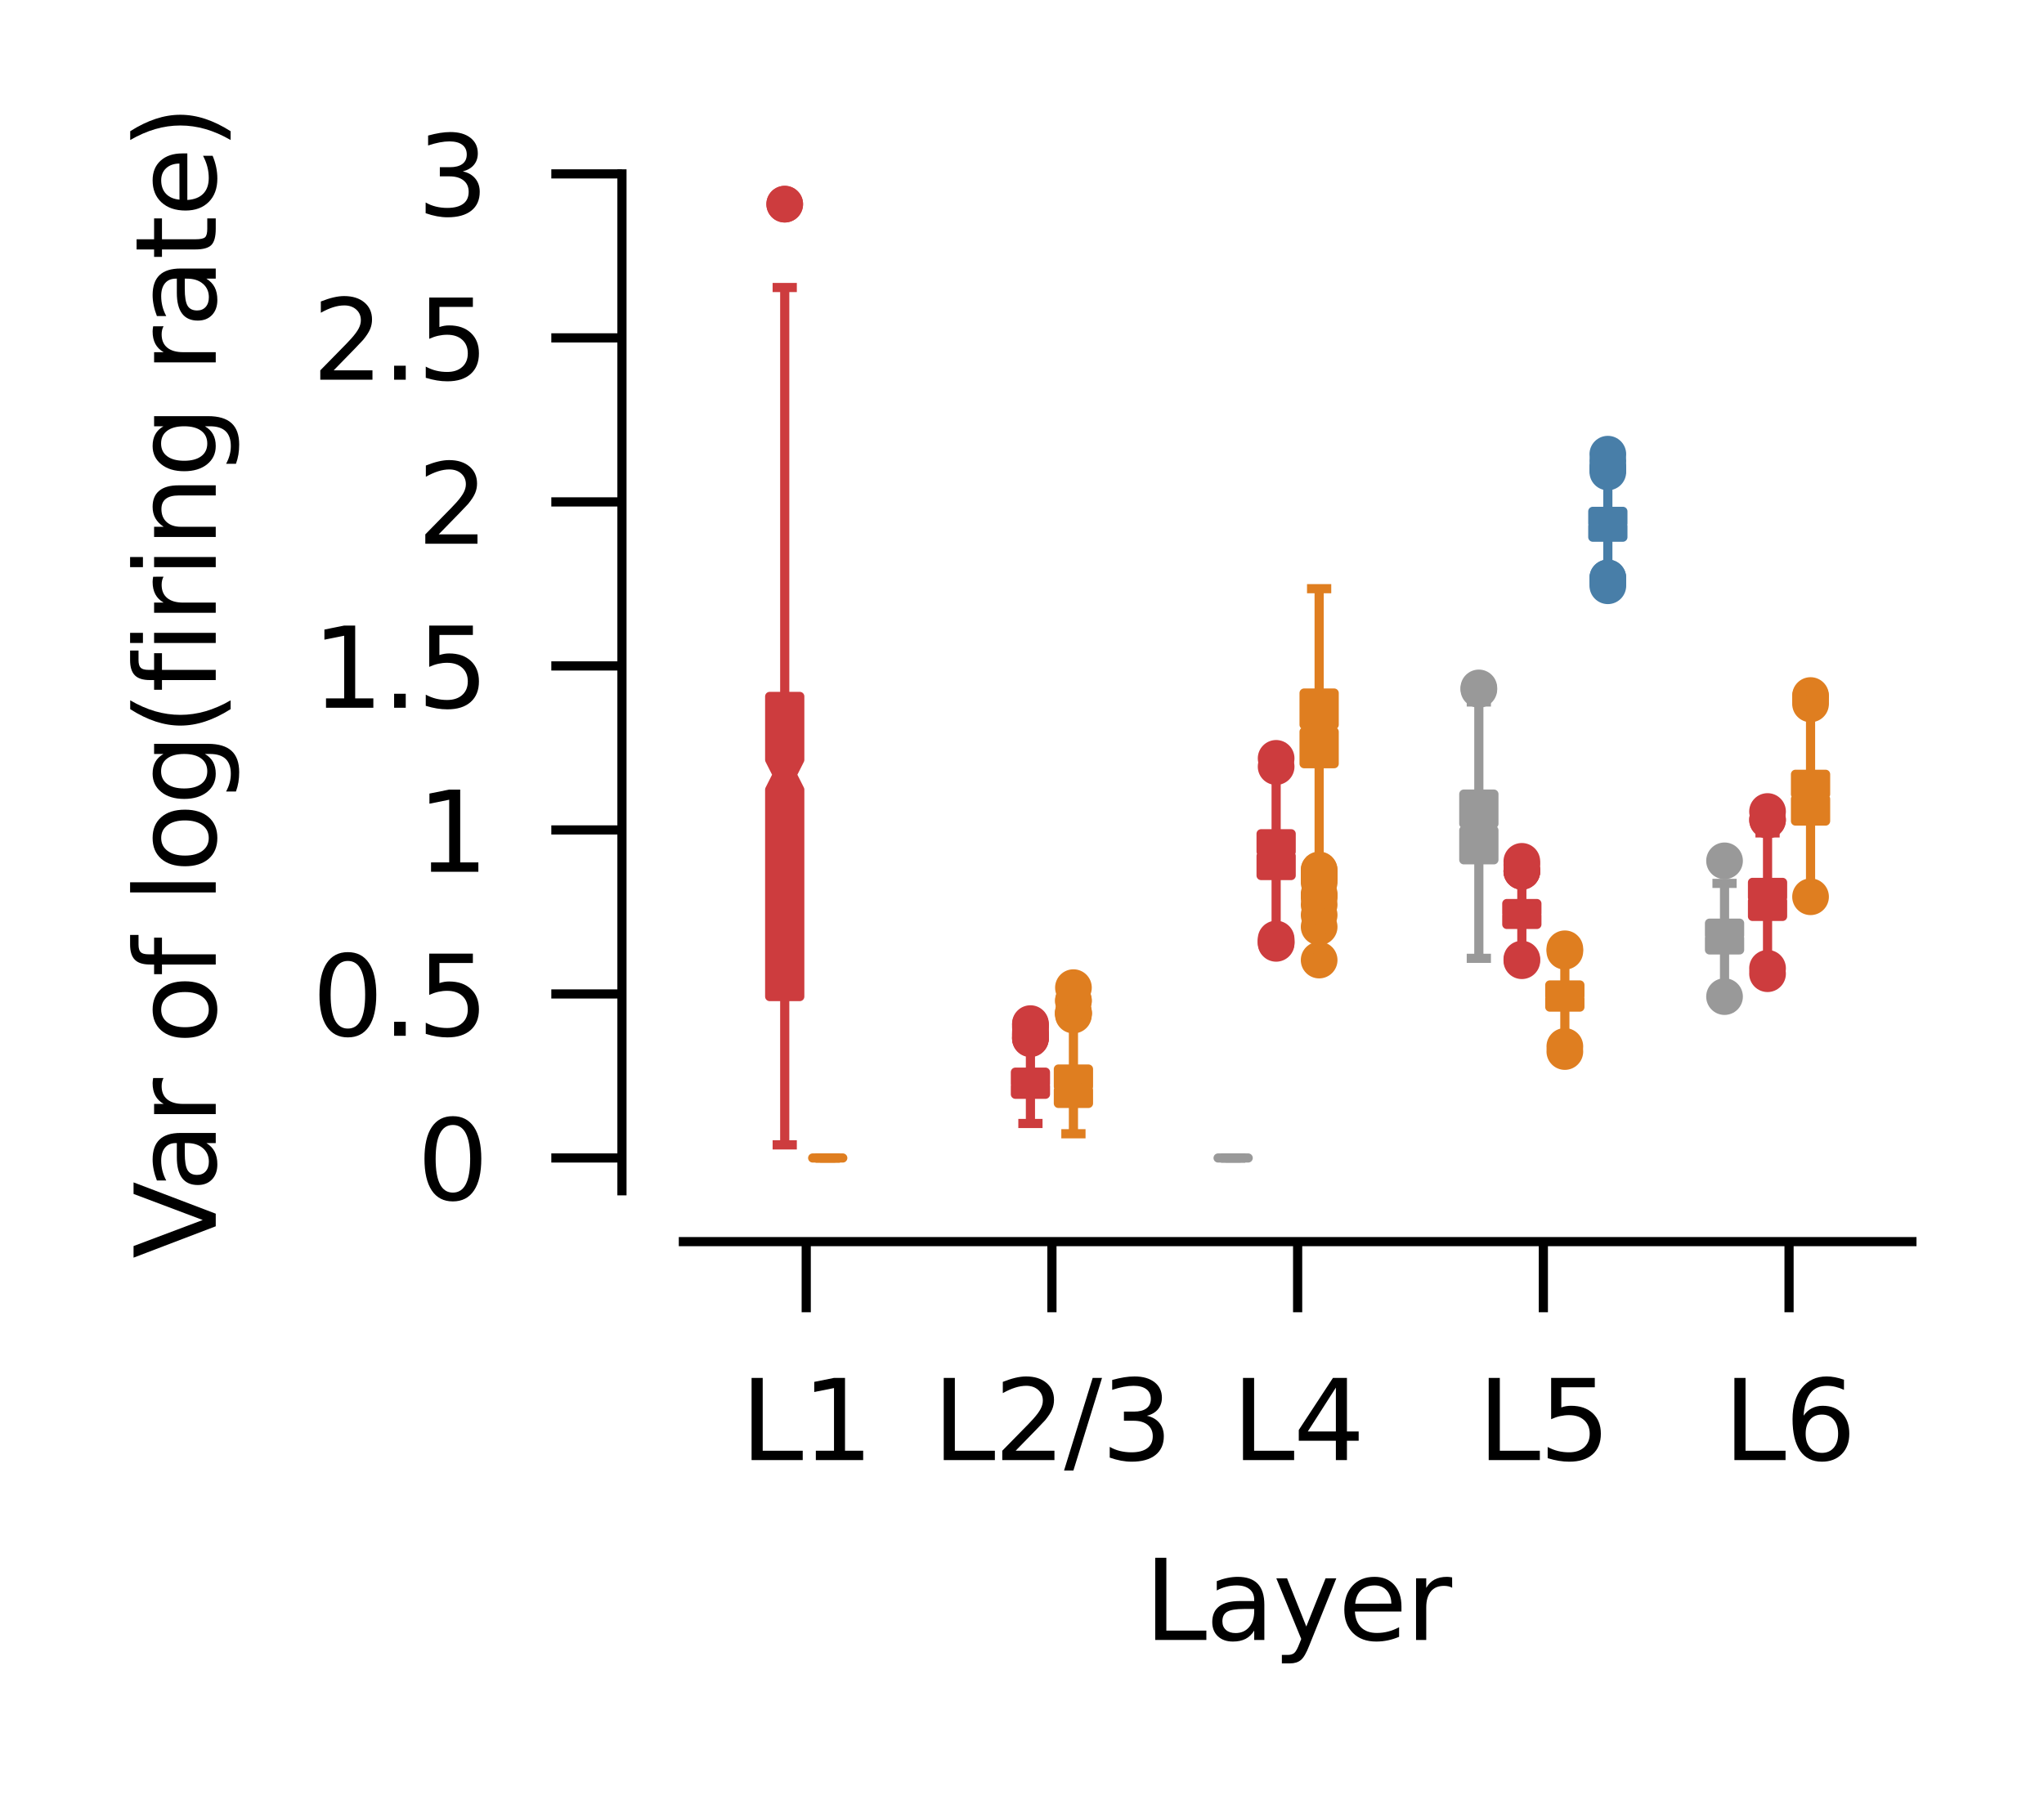 <?xml version="1.0" encoding="utf-8" standalone="no"?>
<!DOCTYPE svg PUBLIC "-//W3C//DTD SVG 1.1//EN"
  "http://www.w3.org/Graphics/SVG/1.1/DTD/svg11.dtd">
<svg xmlns:xlink="http://www.w3.org/1999/xlink" width="111.407pt" height="97.855pt" viewBox="0 0 111.407 97.855" xmlns="http://www.w3.org/2000/svg" version="1.1">
 <defs>
  <style type="text/css">*{stroke-linejoin: round; stroke-linecap: butt}</style>
 </defs>
 <g id="figure_1">
  <g id="patch_1">
   <path d="M 0 97.855 
L 111.407 97.855 
L 111.407 0 
L 0 0 
L 0 97.855 
z
" style="fill: none"/>
  </g>
  <g id="axes_1">
   <g id="patch_2">
    <path d="M 37.247 64.92 
L 104.207 64.92 
L 104.207 9.48 
L 37.247 9.48 
L 37.247 64.92 
z
" style="fill: none"/>
   </g>
   <g id="patch_3">
    <path d="M 43.943 63.131 
L 43.943 63.131 
L 43.943 63.131 
L 43.943 63.131 
z
" clip-path="url(#p8aa6058b96)" style="fill: #999999; stroke: #484848; stroke-width: 0.5; stroke-linejoin: miter"/>
   </g>
   <g id="patch_4">
    <path d="M 43.943 63.131 
L 43.943 63.131 
L 43.943 63.131 
L 43.943 63.131 
z
" clip-path="url(#p8aa6058b96)" style="fill: #cd3c3e; stroke: #484848; stroke-width: 0.5; stroke-linejoin: miter"/>
   </g>
   <g id="patch_5">
    <path d="M 43.943 63.131 
L 43.943 63.131 
L 43.943 63.131 
L 43.943 63.131 
z
" clip-path="url(#p8aa6058b96)" style="fill: #df7e20; stroke: #484848; stroke-width: 0.5; stroke-linejoin: miter"/>
   </g>
   <g id="patch_6">
    <path d="M 43.943 63.131 
L 43.943 63.131 
L 43.943 63.131 
L 43.943 63.131 
z
" clip-path="url(#p8aa6058b96)" style="fill: #487ea8; stroke: #484848; stroke-width: 0.5; stroke-linejoin: miter"/>
   </g>
   <g id="matplotlib.axis_1">
    <g id="xtick_1">
     <g id="line2d_1">
      <defs>
       <path id="ma3068d4d05" d="M 0 0 
L 0 3.85 
" style="stroke: #000000; stroke-width: 0.5"/>
      </defs>
      <g>
       <use xlink:href="#ma3068d4d05" x="43.943" y="67.692" style="stroke: #000000; stroke-width: 0.5"/>
      </g>
     </g>
     <g id="text_1">
      <!-- L1 -->
      <g transform="translate(40.362 79.601) scale(0.06 -0.06)">
       <defs>
        <path id="DejaVuSans-4c" d="M 628 4666 
L 1259 4666 
L 1259 531 
L 3531 531 
L 3531 0 
L 628 0 
L 628 4666 
z
" transform="scale(0.016)"/>
        <path id="DejaVuSans-31" d="M 794 531 
L 1825 531 
L 1825 4091 
L 703 3866 
L 703 4441 
L 1819 4666 
L 2450 4666 
L 2450 531 
L 3481 531 
L 3481 0 
L 794 0 
L 794 531 
z
" transform="scale(0.016)"/>
       </defs>
       <use xlink:href="#DejaVuSans-4c"/>
       <use xlink:href="#DejaVuSans-31" x="55.713"/>
      </g>
     </g>
    </g>
    <g id="xtick_2">
     <g id="line2d_2">
      <g>
       <use xlink:href="#ma3068d4d05" x="57.335" y="67.692" style="stroke: #000000; stroke-width: 0.5"/>
      </g>
     </g>
     <g id="text_2">
      <!-- L2/3 -->
      <g transform="translate(50.835 79.601) scale(0.06 -0.06)">
       <defs>
        <path id="DejaVuSans-32" d="M 1228 531 
L 3431 531 
L 3431 0 
L 469 0 
L 469 531 
Q 828 903 1448 1529 
Q 2069 2156 2228 2338 
Q 2531 2678 2651 2914 
Q 2772 3150 2772 3378 
Q 2772 3750 2511 3984 
Q 2250 4219 1831 4219 
Q 1534 4219 1204 4116 
Q 875 4013 500 3803 
L 500 4441 
Q 881 4594 1212 4672 
Q 1544 4750 1819 4750 
Q 2544 4750 2975 4387 
Q 3406 4025 3406 3419 
Q 3406 3131 3298 2873 
Q 3191 2616 2906 2266 
Q 2828 2175 2409 1742 
Q 1991 1309 1228 531 
z
" transform="scale(0.016)"/>
        <path id="DejaVuSans-2f" d="M 1625 4666 
L 2156 4666 
L 531 -594 
L 0 -594 
L 1625 4666 
z
" transform="scale(0.016)"/>
        <path id="DejaVuSans-33" d="M 2597 2516 
Q 3050 2419 3304 2112 
Q 3559 1806 3559 1356 
Q 3559 666 3084 287 
Q 2609 -91 1734 -91 
Q 1441 -91 1130 -33 
Q 819 25 488 141 
L 488 750 
Q 750 597 1062 519 
Q 1375 441 1716 441 
Q 2309 441 2620 675 
Q 2931 909 2931 1356 
Q 2931 1769 2642 2001 
Q 2353 2234 1838 2234 
L 1294 2234 
L 1294 2753 
L 1863 2753 
Q 2328 2753 2575 2939 
Q 2822 3125 2822 3475 
Q 2822 3834 2567 4026 
Q 2313 4219 1838 4219 
Q 1578 4219 1281 4162 
Q 984 4106 628 3988 
L 628 4550 
Q 988 4650 1302 4700 
Q 1616 4750 1894 4750 
Q 2613 4750 3031 4423 
Q 3450 4097 3450 3541 
Q 3450 3153 3228 2886 
Q 3006 2619 2597 2516 
z
" transform="scale(0.016)"/>
       </defs>
       <use xlink:href="#DejaVuSans-4c"/>
       <use xlink:href="#DejaVuSans-32" x="55.713"/>
       <use xlink:href="#DejaVuSans-2f" x="119.336"/>
       <use xlink:href="#DejaVuSans-33" x="153.027"/>
      </g>
     </g>
    </g>
    <g id="xtick_3">
     <g id="line2d_3">
      <g>
       <use xlink:href="#ma3068d4d05" x="70.727" y="67.692" style="stroke: #000000; stroke-width: 0.5"/>
      </g>
     </g>
     <g id="text_3">
      <!-- L4 -->
      <g transform="translate(67.146 79.601) scale(0.06 -0.06)">
       <defs>
        <path id="DejaVuSans-34" d="M 2419 4116 
L 825 1625 
L 2419 1625 
L 2419 4116 
z
M 2253 4666 
L 3047 4666 
L 3047 1625 
L 3713 1625 
L 3713 1100 
L 3047 1100 
L 3047 0 
L 2419 0 
L 2419 1100 
L 313 1100 
L 313 1709 
L 2253 4666 
z
" transform="scale(0.016)"/>
       </defs>
       <use xlink:href="#DejaVuSans-4c"/>
       <use xlink:href="#DejaVuSans-34" x="55.713"/>
      </g>
     </g>
    </g>
    <g id="xtick_4">
     <g id="line2d_4">
      <g>
       <use xlink:href="#ma3068d4d05" x="84.119" y="67.692" style="stroke: #000000; stroke-width: 0.5"/>
      </g>
     </g>
     <g id="text_4">
      <!-- L5 -->
      <g transform="translate(80.538 79.601) scale(0.06 -0.06)">
       <defs>
        <path id="DejaVuSans-35" d="M 691 4666 
L 3169 4666 
L 3169 4134 
L 1269 4134 
L 1269 2991 
Q 1406 3038 1543 3061 
Q 1681 3084 1819 3084 
Q 2600 3084 3056 2656 
Q 3513 2228 3513 1497 
Q 3513 744 3044 326 
Q 2575 -91 1722 -91 
Q 1428 -91 1123 -41 
Q 819 9 494 109 
L 494 744 
Q 775 591 1075 516 
Q 1375 441 1709 441 
Q 2250 441 2565 725 
Q 2881 1009 2881 1497 
Q 2881 1984 2565 2268 
Q 2250 2553 1709 2553 
Q 1456 2553 1204 2497 
Q 953 2441 691 2322 
L 691 4666 
z
" transform="scale(0.016)"/>
       </defs>
       <use xlink:href="#DejaVuSans-4c"/>
       <use xlink:href="#DejaVuSans-35" x="55.713"/>
      </g>
     </g>
    </g>
    <g id="xtick_5">
     <g id="line2d_5">
      <g>
       <use xlink:href="#ma3068d4d05" x="97.511" y="67.692" style="stroke: #000000; stroke-width: 0.5"/>
      </g>
     </g>
     <g id="text_5">
      <!-- L6 -->
      <g transform="translate(93.93 79.601) scale(0.06 -0.06)">
       <defs>
        <path id="DejaVuSans-36" d="M 2113 2584 
Q 1688 2584 1439 2293 
Q 1191 2003 1191 1497 
Q 1191 994 1439 701 
Q 1688 409 2113 409 
Q 2538 409 2786 701 
Q 3034 994 3034 1497 
Q 3034 2003 2786 2293 
Q 2538 2584 2113 2584 
z
M 3366 4563 
L 3366 3988 
Q 3128 4100 2886 4159 
Q 2644 4219 2406 4219 
Q 1781 4219 1451 3797 
Q 1122 3375 1075 2522 
Q 1259 2794 1537 2939 
Q 1816 3084 2150 3084 
Q 2853 3084 3261 2657 
Q 3669 2231 3669 1497 
Q 3669 778 3244 343 
Q 2819 -91 2113 -91 
Q 1303 -91 875 529 
Q 447 1150 447 2328 
Q 447 3434 972 4092 
Q 1497 4750 2381 4750 
Q 2619 4750 2861 4703 
Q 3103 4656 3366 4563 
z
" transform="scale(0.016)"/>
       </defs>
       <use xlink:href="#DejaVuSans-4c"/>
       <use xlink:href="#DejaVuSans-36" x="55.713"/>
      </g>
     </g>
    </g>
    <g id="text_6">
     <!-- Layer -->
     <g transform="translate(62.362 89.407) scale(0.06 -0.06)">
      <defs>
       <path id="DejaVuSans-61" d="M 2194 1759 
Q 1497 1759 1228 1600 
Q 959 1441 959 1056 
Q 959 750 1161 570 
Q 1363 391 1709 391 
Q 2188 391 2477 730 
Q 2766 1069 2766 1631 
L 2766 1759 
L 2194 1759 
z
M 3341 1997 
L 3341 0 
L 2766 0 
L 2766 531 
Q 2569 213 2275 61 
Q 1981 -91 1556 -91 
Q 1019 -91 701 211 
Q 384 513 384 1019 
Q 384 1609 779 1909 
Q 1175 2209 1959 2209 
L 2766 2209 
L 2766 2266 
Q 2766 2663 2505 2880 
Q 2244 3097 1772 3097 
Q 1472 3097 1187 3025 
Q 903 2953 641 2809 
L 641 3341 
Q 956 3463 1253 3523 
Q 1550 3584 1831 3584 
Q 2591 3584 2966 3190 
Q 3341 2797 3341 1997 
z
" transform="scale(0.016)"/>
       <path id="DejaVuSans-79" d="M 2059 -325 
Q 1816 -950 1584 -1140 
Q 1353 -1331 966 -1331 
L 506 -1331 
L 506 -850 
L 844 -850 
Q 1081 -850 1212 -737 
Q 1344 -625 1503 -206 
L 1606 56 
L 191 3500 
L 800 3500 
L 1894 763 
L 2988 3500 
L 3597 3500 
L 2059 -325 
z
" transform="scale(0.016)"/>
       <path id="DejaVuSans-65" d="M 3597 1894 
L 3597 1613 
L 953 1613 
Q 991 1019 1311 708 
Q 1631 397 2203 397 
Q 2534 397 2845 478 
Q 3156 559 3463 722 
L 3463 178 
Q 3153 47 2828 -22 
Q 2503 -91 2169 -91 
Q 1331 -91 842 396 
Q 353 884 353 1716 
Q 353 2575 817 3079 
Q 1281 3584 2069 3584 
Q 2775 3584 3186 3129 
Q 3597 2675 3597 1894 
z
M 3022 2063 
Q 3016 2534 2758 2815 
Q 2500 3097 2075 3097 
Q 1594 3097 1305 2825 
Q 1016 2553 972 2059 
L 3022 2063 
z
" transform="scale(0.016)"/>
       <path id="DejaVuSans-72" d="M 2631 2963 
Q 2534 3019 2420 3045 
Q 2306 3072 2169 3072 
Q 1681 3072 1420 2755 
Q 1159 2438 1159 1844 
L 1159 0 
L 581 0 
L 581 3500 
L 1159 3500 
L 1159 2956 
Q 1341 3275 1631 3429 
Q 1922 3584 2338 3584 
Q 2397 3584 2469 3576 
Q 2541 3569 2628 3553 
L 2631 2963 
z
" transform="scale(0.016)"/>
      </defs>
      <use xlink:href="#DejaVuSans-4c"/>
      <use xlink:href="#DejaVuSans-61" x="55.713"/>
      <use xlink:href="#DejaVuSans-79" x="116.992"/>
      <use xlink:href="#DejaVuSans-65" x="176.172"/>
      <use xlink:href="#DejaVuSans-72" x="237.695"/>
     </g>
    </g>
   </g>
   <g id="matplotlib.axis_2">
    <g id="ytick_1">
     <g id="line2d_6">
      <defs>
       <path id="m00553cbfbc" d="M 0 0 
L -3.85 0 
" style="stroke: #000000; stroke-width: 0.5"/>
      </defs>
      <g>
       <use xlink:href="#m00553cbfbc" x="33.899" y="63.131" style="stroke: #000000; stroke-width: 0.5"/>
      </g>
     </g>
     <g id="text_7">
      <!-- 0 -->
      <g transform="translate(22.731 65.411) scale(0.06 -0.06)">
       <defs>
        <path id="DejaVuSans-30" d="M 2034 4250 
Q 1547 4250 1301 3770 
Q 1056 3291 1056 2328 
Q 1056 1369 1301 889 
Q 1547 409 2034 409 
Q 2525 409 2770 889 
Q 3016 1369 3016 2328 
Q 3016 3291 2770 3770 
Q 2525 4250 2034 4250 
z
M 2034 4750 
Q 2819 4750 3233 4129 
Q 3647 3509 3647 2328 
Q 3647 1150 3233 529 
Q 2819 -91 2034 -91 
Q 1250 -91 836 529 
Q 422 1150 422 2328 
Q 422 3509 836 4129 
Q 1250 4750 2034 4750 
z
" transform="scale(0.016)"/>
       </defs>
       <use xlink:href="#DejaVuSans-30"/>
      </g>
     </g>
    </g>
    <g id="ytick_2">
     <g id="line2d_7">
      <g>
       <use xlink:href="#m00553cbfbc" x="33.899" y="54.189" style="stroke: #000000; stroke-width: 0.5"/>
      </g>
     </g>
     <g id="text_8">
      <!-- 0.5 -->
      <g transform="translate(17.007 56.469) scale(0.06 -0.06)">
       <defs>
        <path id="DejaVuSans-2e" d="M 684 794 
L 1344 794 
L 1344 0 
L 684 0 
L 684 794 
z
" transform="scale(0.016)"/>
       </defs>
       <use xlink:href="#DejaVuSans-30"/>
       <use xlink:href="#DejaVuSans-2e" x="63.623"/>
       <use xlink:href="#DejaVuSans-35" x="95.41"/>
      </g>
     </g>
    </g>
    <g id="ytick_3">
     <g id="line2d_8">
      <g>
       <use xlink:href="#m00553cbfbc" x="33.899" y="45.247" style="stroke: #000000; stroke-width: 0.5"/>
      </g>
     </g>
     <g id="text_9">
      <!-- 1 -->
      <g transform="translate(22.731 47.527) scale(0.06 -0.06)">
       <use xlink:href="#DejaVuSans-31"/>
      </g>
     </g>
    </g>
    <g id="ytick_4">
     <g id="line2d_9">
      <g>
       <use xlink:href="#m00553cbfbc" x="33.899" y="36.305" style="stroke: #000000; stroke-width: 0.5"/>
      </g>
     </g>
     <g id="text_10">
      <!-- 1.5 -->
      <g transform="translate(17.007 38.585) scale(0.06 -0.06)">
       <use xlink:href="#DejaVuSans-31"/>
       <use xlink:href="#DejaVuSans-2e" x="63.623"/>
       <use xlink:href="#DejaVuSans-35" x="95.41"/>
      </g>
     </g>
    </g>
    <g id="ytick_5">
     <g id="line2d_10">
      <g>
       <use xlink:href="#m00553cbfbc" x="33.899" y="27.363" style="stroke: #000000; stroke-width: 0.5"/>
      </g>
     </g>
     <g id="text_11">
      <!-- 2 -->
      <g transform="translate(22.731 29.643) scale(0.06 -0.06)">
       <use xlink:href="#DejaVuSans-32"/>
      </g>
     </g>
    </g>
    <g id="ytick_6">
     <g id="line2d_11">
      <g>
       <use xlink:href="#m00553cbfbc" x="33.899" y="18.421" style="stroke: #000000; stroke-width: 0.5"/>
      </g>
     </g>
     <g id="text_12">
      <!-- 2.5 -->
      <g transform="translate(17.007 20.701) scale(0.06 -0.06)">
       <use xlink:href="#DejaVuSans-32"/>
       <use xlink:href="#DejaVuSans-2e" x="63.623"/>
       <use xlink:href="#DejaVuSans-35" x="95.41"/>
      </g>
     </g>
    </g>
    <g id="ytick_7">
     <g id="line2d_12">
      <g>
       <use xlink:href="#m00553cbfbc" x="33.899" y="9.48" style="stroke: #000000; stroke-width: 0.5"/>
      </g>
     </g>
     <g id="text_13">
      <!-- 3 -->
      <g transform="translate(22.731 11.759) scale(0.06 -0.06)">
       <use xlink:href="#DejaVuSans-33"/>
      </g>
     </g>
    </g>
    <g id="text_14">
     <!-- Var of log(firing rate) -->
     <g transform="translate(11.759 68.613) rotate(-90) scale(0.06 -0.06)">
      <defs>
       <path id="DejaVuSans-56" d="M 1831 0 
L 50 4666 
L 709 4666 
L 2188 738 
L 3669 4666 
L 4325 4666 
L 2547 0 
L 1831 0 
z
" transform="scale(0.016)"/>
       <path id="DejaVuSans-20" transform="scale(0.016)"/>
       <path id="DejaVuSans-6f" d="M 1959 3097 
Q 1497 3097 1228 2736 
Q 959 2375 959 1747 
Q 959 1119 1226 758 
Q 1494 397 1959 397 
Q 2419 397 2687 759 
Q 2956 1122 2956 1747 
Q 2956 2369 2687 2733 
Q 2419 3097 1959 3097 
z
M 1959 3584 
Q 2709 3584 3137 3096 
Q 3566 2609 3566 1747 
Q 3566 888 3137 398 
Q 2709 -91 1959 -91 
Q 1206 -91 779 398 
Q 353 888 353 1747 
Q 353 2609 779 3096 
Q 1206 3584 1959 3584 
z
" transform="scale(0.016)"/>
       <path id="DejaVuSans-66" d="M 2375 4863 
L 2375 4384 
L 1825 4384 
Q 1516 4384 1395 4259 
Q 1275 4134 1275 3809 
L 1275 3500 
L 2222 3500 
L 2222 3053 
L 1275 3053 
L 1275 0 
L 697 0 
L 697 3053 
L 147 3053 
L 147 3500 
L 697 3500 
L 697 3744 
Q 697 4328 969 4595 
Q 1241 4863 1831 4863 
L 2375 4863 
z
" transform="scale(0.016)"/>
       <path id="DejaVuSans-6c" d="M 603 4863 
L 1178 4863 
L 1178 0 
L 603 0 
L 603 4863 
z
" transform="scale(0.016)"/>
       <path id="DejaVuSans-67" d="M 2906 1791 
Q 2906 2416 2648 2759 
Q 2391 3103 1925 3103 
Q 1463 3103 1205 2759 
Q 947 2416 947 1791 
Q 947 1169 1205 825 
Q 1463 481 1925 481 
Q 2391 481 2648 825 
Q 2906 1169 2906 1791 
z
M 3481 434 
Q 3481 -459 3084 -895 
Q 2688 -1331 1869 -1331 
Q 1566 -1331 1297 -1286 
Q 1028 -1241 775 -1147 
L 775 -588 
Q 1028 -725 1275 -790 
Q 1522 -856 1778 -856 
Q 2344 -856 2625 -561 
Q 2906 -266 2906 331 
L 2906 616 
Q 2728 306 2450 153 
Q 2172 0 1784 0 
Q 1141 0 747 490 
Q 353 981 353 1791 
Q 353 2603 747 3093 
Q 1141 3584 1784 3584 
Q 2172 3584 2450 3431 
Q 2728 3278 2906 2969 
L 2906 3500 
L 3481 3500 
L 3481 434 
z
" transform="scale(0.016)"/>
       <path id="DejaVuSans-28" d="M 1984 4856 
Q 1566 4138 1362 3434 
Q 1159 2731 1159 2009 
Q 1159 1288 1364 580 
Q 1569 -128 1984 -844 
L 1484 -844 
Q 1016 -109 783 600 
Q 550 1309 550 2009 
Q 550 2706 781 3412 
Q 1013 4119 1484 4856 
L 1984 4856 
z
" transform="scale(0.016)"/>
       <path id="DejaVuSans-69" d="M 603 3500 
L 1178 3500 
L 1178 0 
L 603 0 
L 603 3500 
z
M 603 4863 
L 1178 4863 
L 1178 4134 
L 603 4134 
L 603 4863 
z
" transform="scale(0.016)"/>
       <path id="DejaVuSans-6e" d="M 3513 2113 
L 3513 0 
L 2938 0 
L 2938 2094 
Q 2938 2591 2744 2837 
Q 2550 3084 2163 3084 
Q 1697 3084 1428 2787 
Q 1159 2491 1159 1978 
L 1159 0 
L 581 0 
L 581 3500 
L 1159 3500 
L 1159 2956 
Q 1366 3272 1645 3428 
Q 1925 3584 2291 3584 
Q 2894 3584 3203 3211 
Q 3513 2838 3513 2113 
z
" transform="scale(0.016)"/>
       <path id="DejaVuSans-74" d="M 1172 4494 
L 1172 3500 
L 2356 3500 
L 2356 3053 
L 1172 3053 
L 1172 1153 
Q 1172 725 1289 603 
Q 1406 481 1766 481 
L 2356 481 
L 2356 0 
L 1766 0 
Q 1100 0 847 248 
Q 594 497 594 1153 
L 594 3053 
L 172 3053 
L 172 3500 
L 594 3500 
L 594 4494 
L 1172 4494 
z
" transform="scale(0.016)"/>
       <path id="DejaVuSans-29" d="M 513 4856 
L 1013 4856 
Q 1481 4119 1714 3412 
Q 1947 2706 1947 2009 
Q 1947 1309 1714 600 
Q 1481 -109 1013 -844 
L 513 -844 
Q 928 -128 1133 580 
Q 1338 1288 1338 2009 
Q 1338 2731 1133 3434 
Q 928 4138 513 4856 
z
" transform="scale(0.016)"/>
      </defs>
      <use xlink:href="#DejaVuSans-56"/>
      <use xlink:href="#DejaVuSans-61" x="60.658"/>
      <use xlink:href="#DejaVuSans-72" x="121.938"/>
      <use xlink:href="#DejaVuSans-20" x="163.051"/>
      <use xlink:href="#DejaVuSans-6f" x="194.838"/>
      <use xlink:href="#DejaVuSans-66" x="256.02"/>
      <use xlink:href="#DejaVuSans-20" x="291.225"/>
      <use xlink:href="#DejaVuSans-6c" x="323.012"/>
      <use xlink:href="#DejaVuSans-6f" x="350.795"/>
      <use xlink:href="#DejaVuSans-67" x="411.977"/>
      <use xlink:href="#DejaVuSans-28" x="475.453"/>
      <use xlink:href="#DejaVuSans-66" x="514.467"/>
      <use xlink:href="#DejaVuSans-69" x="549.672"/>
      <use xlink:href="#DejaVuSans-72" x="577.455"/>
      <use xlink:href="#DejaVuSans-69" x="618.568"/>
      <use xlink:href="#DejaVuSans-6e" x="646.352"/>
      <use xlink:href="#DejaVuSans-67" x="709.73"/>
      <use xlink:href="#DejaVuSans-20" x="773.207"/>
      <use xlink:href="#DejaVuSans-72" x="804.994"/>
      <use xlink:href="#DejaVuSans-61" x="846.107"/>
      <use xlink:href="#DejaVuSans-74" x="907.387"/>
      <use xlink:href="#DejaVuSans-65" x="946.596"/>
      <use xlink:href="#DejaVuSans-29" x="1008.119"/>
     </g>
    </g>
   </g>
   <g id="patch_7">
    <path d="M 66.391 63.131 
L 68.032 63.131 
L 68.032 63.131 
L 67.621 63.131 
L 68.032 63.131 
L 68.032 63.131 
L 66.391 63.131 
L 66.391 63.131 
L 66.801 63.131 
L 66.391 63.131 
L 66.391 63.131 
z
" clip-path="url(#p8aa6058b96)" style="fill: #999999; stroke: #999999; stroke-width: 0.5; stroke-linejoin: miter"/>
   </g>
   <g id="line2d_13">
    <path d="M 67.211 63.131 
L 67.211 63.131 
" clip-path="url(#p8aa6058b96)" style="fill: none; stroke: #999999; stroke-width: 0.5"/>
   </g>
   <g id="line2d_14">
    <path d="M 67.211 63.131 
L 67.211 63.131 
" clip-path="url(#p8aa6058b96)" style="fill: none; stroke: #999999; stroke-width: 0.5"/>
   </g>
   <g id="line2d_15">
    <path d="M 66.801 63.131 
L 67.621 63.131 
" clip-path="url(#p8aa6058b96)" style="fill: none; stroke: #999999; stroke-width: 0.5; stroke-linecap: square"/>
   </g>
   <g id="line2d_16">
    <path d="M 66.801 63.131 
L 67.621 63.131 
" clip-path="url(#p8aa6058b96)" style="fill: none; stroke: #999999; stroke-width: 0.5; stroke-linecap: square"/>
   </g>
   <g id="line2d_17"/>
   <g id="patch_8">
    <path d="M 79.783 46.875 
L 81.424 46.875 
L 81.424 45.265 
L 81.013 45.087 
L 81.424 44.91 
L 81.424 43.292 
L 79.783 43.292 
L 79.783 44.91 
L 80.193 45.087 
L 79.783 45.265 
L 79.783 46.875 
z
" clip-path="url(#p8aa6058b96)" style="fill: #999999; stroke: #999999; stroke-width: 0.5; stroke-linejoin: miter"/>
   </g>
   <g id="line2d_18">
    <path d="M 80.603 46.875 
L 80.603 52.246 
" clip-path="url(#p8aa6058b96)" style="fill: none; stroke: #999999; stroke-width: 0.5"/>
   </g>
   <g id="line2d_19">
    <path d="M 80.603 43.292 
L 80.603 38.27 
" clip-path="url(#p8aa6058b96)" style="fill: none; stroke: #999999; stroke-width: 0.5"/>
   </g>
   <g id="line2d_20">
    <path d="M 80.193 52.246 
L 81.013 52.246 
" clip-path="url(#p8aa6058b96)" style="fill: none; stroke: #999999; stroke-width: 0.5; stroke-linecap: square"/>
   </g>
   <g id="line2d_21">
    <path d="M 80.193 38.27 
L 81.013 38.27 
" clip-path="url(#p8aa6058b96)" style="fill: none; stroke: #999999; stroke-width: 0.5; stroke-linecap: square"/>
   </g>
   <g id="line2d_22">
    <defs>
     <path id="mb7769860fc" d="M 0 0.75 
C 0.199 0.75 0.39 0.671 0.53 0.53 
C 0.671 0.39 0.75 0.199 0.75 0 
C 0.75 -0.199 0.671 -0.39 0.53 -0.53 
C 0.39 -0.671 0.199 -0.75 0 -0.75 
C -0.199 -0.75 -0.39 -0.671 -0.53 -0.53 
C -0.671 -0.39 -0.75 -0.199 -0.75 0 
C -0.75 0.199 -0.671 0.39 -0.53 0.53 
C -0.39 0.671 -0.199 0.75 0 0.75 
z
" style="stroke: #999999; stroke-width: 0.5"/>
    </defs>
    <g clip-path="url(#p8aa6058b96)">
     <use xlink:href="#mb7769860fc" x="80.603" y="37.504" style="fill: #999999; stroke: #999999; stroke-width: 0.5"/>
     <use xlink:href="#mb7769860fc" x="80.603" y="37.585" style="fill: #999999; stroke: #999999; stroke-width: 0.5"/>
    </g>
   </g>
   <g id="patch_9">
    <path d="M 93.175 51.787 
L 94.816 51.787 
L 94.816 51.142 
L 94.405 51.069 
L 94.816 50.997 
L 94.816 50.33 
L 93.175 50.33 
L 93.175 50.997 
L 93.585 51.069 
L 93.175 51.142 
L 93.175 51.787 
z
" clip-path="url(#p8aa6058b96)" style="fill: #999999; stroke: #999999; stroke-width: 0.5; stroke-linejoin: miter"/>
   </g>
   <g id="line2d_23">
    <path d="M 93.995 51.787 
L 93.995 53.959 
" clip-path="url(#p8aa6058b96)" style="fill: none; stroke: #999999; stroke-width: 0.5"/>
   </g>
   <g id="line2d_24">
    <path d="M 93.995 50.33 
L 93.995 48.161 
" clip-path="url(#p8aa6058b96)" style="fill: none; stroke: #999999; stroke-width: 0.5"/>
   </g>
   <g id="line2d_25">
    <path d="M 93.585 53.959 
L 94.405 53.959 
" clip-path="url(#p8aa6058b96)" style="fill: none; stroke: #999999; stroke-width: 0.5; stroke-linecap: square"/>
   </g>
   <g id="line2d_26">
    <path d="M 93.585 48.161 
L 94.405 48.161 
" clip-path="url(#p8aa6058b96)" style="fill: none; stroke: #999999; stroke-width: 0.5; stroke-linecap: square"/>
   </g>
   <g id="line2d_27">
    <g clip-path="url(#p8aa6058b96)">
     <use xlink:href="#mb7769860fc" x="93.995" y="54.333" style="fill: #999999; stroke: #999999; stroke-width: 0.5"/>
     <use xlink:href="#mb7769860fc" x="93.995" y="46.931" style="fill: #999999; stroke: #999999; stroke-width: 0.5"/>
    </g>
   </g>
   <g id="patch_10">
    <path d="M 41.951 54.331 
L 43.591 54.331 
L 43.591 43.048 
L 43.181 42.235 
L 43.591 41.423 
L 43.591 37.968 
L 41.951 37.968 
L 41.951 41.423 
L 42.361 42.235 
L 41.951 43.048 
L 41.951 54.331 
z
" clip-path="url(#p8aa6058b96)" style="fill: #cd3c3e; stroke: #cd3c3e; stroke-width: 0.5; stroke-linejoin: miter"/>
   </g>
   <g id="line2d_28">
    <path d="M 42.771 54.331 
L 42.771 62.416 
" clip-path="url(#p8aa6058b96)" style="fill: none; stroke: #cd3c3e; stroke-width: 0.5"/>
   </g>
   <g id="line2d_29">
    <path d="M 42.771 37.968 
L 42.771 15.675 
" clip-path="url(#p8aa6058b96)" style="fill: none; stroke: #cd3c3e; stroke-width: 0.5"/>
   </g>
   <g id="line2d_30">
    <path d="M 42.361 62.416 
L 43.181 62.416 
" clip-path="url(#p8aa6058b96)" style="fill: none; stroke: #cd3c3e; stroke-width: 0.5; stroke-linecap: square"/>
   </g>
   <g id="line2d_31">
    <path d="M 42.361 15.675 
L 43.181 15.675 
" clip-path="url(#p8aa6058b96)" style="fill: none; stroke: #cd3c3e; stroke-width: 0.5; stroke-linecap: square"/>
   </g>
   <g id="line2d_32">
    <defs>
     <path id="maaf3d6534e" d="M 0 0.75 
C 0.199 0.75 0.39 0.671 0.53 0.53 
C 0.671 0.39 0.75 0.199 0.75 0 
C 0.75 -0.199 0.671 -0.39 0.53 -0.53 
C 0.39 -0.671 0.199 -0.75 0 -0.75 
C -0.199 -0.75 -0.39 -0.671 -0.53 -0.53 
C -0.671 -0.39 -0.75 -0.199 -0.75 0 
C -0.75 0.199 -0.671 0.39 -0.53 0.53 
C -0.39 0.671 -0.199 0.75 0 0.75 
z
" style="stroke: #cd3c3e; stroke-width: 0.5"/>
    </defs>
    <g clip-path="url(#p8aa6058b96)">
     <use xlink:href="#maaf3d6534e" x="42.771" y="11.13" style="fill: #cd3c3e; stroke: #cd3c3e; stroke-width: 0.5"/>
     <use xlink:href="#maaf3d6534e" x="42.771" y="11.13" style="fill: #cd3c3e; stroke: #cd3c3e; stroke-width: 0.5"/>
    </g>
   </g>
   <g id="patch_11">
    <path d="M 55.343 59.657 
L 56.983 59.657 
L 56.983 59.213 
L 56.573 59.154 
L 56.983 59.094 
L 56.983 58.452 
L 55.343 58.452 
L 55.343 59.094 
L 55.753 59.154 
L 55.343 59.213 
L 55.343 59.657 
z
" clip-path="url(#p8aa6058b96)" style="fill: #cd3c3e; stroke: #cd3c3e; stroke-width: 0.5; stroke-linejoin: miter"/>
   </g>
   <g id="line2d_33">
    <path d="M 56.163 59.657 
L 56.163 61.251 
" clip-path="url(#p8aa6058b96)" style="fill: none; stroke: #cd3c3e; stroke-width: 0.5"/>
   </g>
   <g id="line2d_34">
    <path d="M 56.163 58.452 
L 56.163 56.682 
" clip-path="url(#p8aa6058b96)" style="fill: none; stroke: #cd3c3e; stroke-width: 0.5"/>
   </g>
   <g id="line2d_35">
    <path d="M 55.753 61.251 
L 56.573 61.251 
" clip-path="url(#p8aa6058b96)" style="fill: none; stroke: #cd3c3e; stroke-width: 0.5; stroke-linecap: square"/>
   </g>
   <g id="line2d_36">
    <path d="M 55.753 56.682 
L 56.573 56.682 
" clip-path="url(#p8aa6058b96)" style="fill: none; stroke: #cd3c3e; stroke-width: 0.5; stroke-linecap: square"/>
   </g>
   <g id="line2d_37">
    <g clip-path="url(#p8aa6058b96)">
     <use xlink:href="#maaf3d6534e" x="56.163" y="56.43" style="fill: #cd3c3e; stroke: #cd3c3e; stroke-width: 0.5"/>
     <use xlink:href="#maaf3d6534e" x="56.163" y="56.631" style="fill: #cd3c3e; stroke: #cd3c3e; stroke-width: 0.5"/>
     <use xlink:href="#maaf3d6534e" x="56.163" y="56.327" style="fill: #cd3c3e; stroke: #cd3c3e; stroke-width: 0.5"/>
     <use xlink:href="#maaf3d6534e" x="56.163" y="55.946" style="fill: #cd3c3e; stroke: #cd3c3e; stroke-width: 0.5"/>
     <use xlink:href="#maaf3d6534e" x="56.163" y="56.56" style="fill: #cd3c3e; stroke: #cd3c3e; stroke-width: 0.5"/>
     <use xlink:href="#maaf3d6534e" x="56.163" y="56.497" style="fill: #cd3c3e; stroke: #cd3c3e; stroke-width: 0.5"/>
     <use xlink:href="#maaf3d6534e" x="56.163" y="56.391" style="fill: #cd3c3e; stroke: #cd3c3e; stroke-width: 0.5"/>
     <use xlink:href="#maaf3d6534e" x="56.163" y="56.606" style="fill: #cd3c3e; stroke: #cd3c3e; stroke-width: 0.5"/>
     <use xlink:href="#maaf3d6534e" x="56.163" y="56.029" style="fill: #cd3c3e; stroke: #cd3c3e; stroke-width: 0.5"/>
     <use xlink:href="#maaf3d6534e" x="56.163" y="56.231" style="fill: #cd3c3e; stroke: #cd3c3e; stroke-width: 0.5"/>
     <use xlink:href="#maaf3d6534e" x="56.163" y="55.805" style="fill: #cd3c3e; stroke: #cd3c3e; stroke-width: 0.5"/>
     <use xlink:href="#maaf3d6534e" x="56.163" y="55.857" style="fill: #cd3c3e; stroke: #cd3c3e; stroke-width: 0.5"/>
     <use xlink:href="#maaf3d6534e" x="56.163" y="56.588" style="fill: #cd3c3e; stroke: #cd3c3e; stroke-width: 0.5"/>
    </g>
   </g>
   <g id="patch_12">
    <path d="M 68.735 47.732 
L 70.375 47.732 
L 70.375 46.661 
L 69.965 46.548 
L 70.375 46.435 
L 70.375 45.455 
L 68.735 45.455 
L 68.735 46.435 
L 69.145 46.548 
L 68.735 46.661 
L 68.735 47.732 
z
" clip-path="url(#p8aa6058b96)" style="fill: #cd3c3e; stroke: #cd3c3e; stroke-width: 0.5; stroke-linejoin: miter"/>
   </g>
   <g id="line2d_38">
    <path d="M 69.555 47.732 
L 69.555 50.945 
" clip-path="url(#p8aa6058b96)" style="fill: none; stroke: #cd3c3e; stroke-width: 0.5"/>
   </g>
   <g id="line2d_39">
    <path d="M 69.555 45.455 
L 69.555 42.183 
" clip-path="url(#p8aa6058b96)" style="fill: none; stroke: #cd3c3e; stroke-width: 0.5"/>
   </g>
   <g id="line2d_40">
    <path d="M 69.145 50.945 
L 69.965 50.945 
" clip-path="url(#p8aa6058b96)" style="fill: none; stroke: #cd3c3e; stroke-width: 0.5; stroke-linecap: square"/>
   </g>
   <g id="line2d_41">
    <path d="M 69.145 42.183 
L 69.965 42.183 
" clip-path="url(#p8aa6058b96)" style="fill: none; stroke: #cd3c3e; stroke-width: 0.5; stroke-linecap: square"/>
   </g>
   <g id="line2d_42">
    <g clip-path="url(#p8aa6058b96)">
     <use xlink:href="#maaf3d6534e" x="69.555" y="51.3" style="fill: #cd3c3e; stroke: #cd3c3e; stroke-width: 0.5"/>
     <use xlink:href="#maaf3d6534e" x="69.555" y="51.193" style="fill: #cd3c3e; stroke: #cd3c3e; stroke-width: 0.5"/>
     <use xlink:href="#maaf3d6534e" x="69.555" y="51.43" style="fill: #cd3c3e; stroke: #cd3c3e; stroke-width: 0.5"/>
     <use xlink:href="#maaf3d6534e" x="69.555" y="51.387" style="fill: #cd3c3e; stroke: #cd3c3e; stroke-width: 0.5"/>
     <use xlink:href="#maaf3d6534e" x="69.555" y="41.794" style="fill: #cd3c3e; stroke: #cd3c3e; stroke-width: 0.5"/>
     <use xlink:href="#maaf3d6534e" x="69.555" y="41.344" style="fill: #cd3c3e; stroke: #cd3c3e; stroke-width: 0.5"/>
    </g>
   </g>
   <g id="patch_13">
    <path d="M 82.127 50.398 
L 83.767 50.398 
L 83.767 49.915 
L 83.357 49.859 
L 83.767 49.802 
L 83.767 49.26 
L 82.127 49.26 
L 82.127 49.802 
L 82.537 49.859 
L 82.127 49.915 
L 82.127 50.398 
z
" clip-path="url(#p8aa6058b96)" style="fill: #cd3c3e; stroke: #cd3c3e; stroke-width: 0.5; stroke-linejoin: miter"/>
   </g>
   <g id="line2d_43">
    <path d="M 82.947 50.398 
L 82.947 52.103 
" clip-path="url(#p8aa6058b96)" style="fill: none; stroke: #cd3c3e; stroke-width: 0.5"/>
   </g>
   <g id="line2d_44">
    <path d="M 82.947 49.26 
L 82.947 47.56 
" clip-path="url(#p8aa6058b96)" style="fill: none; stroke: #cd3c3e; stroke-width: 0.5"/>
   </g>
   <g id="line2d_45">
    <path d="M 82.537 52.103 
L 83.357 52.103 
" clip-path="url(#p8aa6058b96)" style="fill: none; stroke: #cd3c3e; stroke-width: 0.5; stroke-linecap: square"/>
   </g>
   <g id="line2d_46">
    <path d="M 82.537 47.56 
L 83.357 47.56 
" clip-path="url(#p8aa6058b96)" style="fill: none; stroke: #cd3c3e; stroke-width: 0.5; stroke-linecap: square"/>
   </g>
   <g id="line2d_47">
    <g clip-path="url(#p8aa6058b96)">
     <use xlink:href="#maaf3d6534e" x="82.947" y="52.377" style="fill: #cd3c3e; stroke: #cd3c3e; stroke-width: 0.5"/>
     <use xlink:href="#maaf3d6534e" x="82.947" y="52.288" style="fill: #cd3c3e; stroke: #cd3c3e; stroke-width: 0.5"/>
     <use xlink:href="#maaf3d6534e" x="82.947" y="47.479" style="fill: #cd3c3e; stroke: #cd3c3e; stroke-width: 0.5"/>
     <use xlink:href="#maaf3d6534e" x="82.947" y="47.49" style="fill: #cd3c3e; stroke: #cd3c3e; stroke-width: 0.5"/>
     <use xlink:href="#maaf3d6534e" x="82.947" y="47.154" style="fill: #cd3c3e; stroke: #cd3c3e; stroke-width: 0.5"/>
     <use xlink:href="#maaf3d6534e" x="82.947" y="47.497" style="fill: #cd3c3e; stroke: #cd3c3e; stroke-width: 0.5"/>
     <use xlink:href="#maaf3d6534e" x="82.947" y="47.507" style="fill: #cd3c3e; stroke: #cd3c3e; stroke-width: 0.5"/>
     <use xlink:href="#maaf3d6534e" x="82.947" y="46.959" style="fill: #cd3c3e; stroke: #cd3c3e; stroke-width: 0.5"/>
    </g>
   </g>
   <g id="patch_14">
    <path d="M 95.519 49.961 
L 97.159 49.961 
L 97.159 49.115 
L 96.749 49.023 
L 97.159 48.931 
L 97.159 48.106 
L 95.519 48.106 
L 95.519 48.931 
L 95.929 49.023 
L 95.519 49.115 
L 95.519 49.961 
z
" clip-path="url(#p8aa6058b96)" style="fill: #cd3c3e; stroke: #cd3c3e; stroke-width: 0.5; stroke-linejoin: miter"/>
   </g>
   <g id="line2d_48">
    <path d="M 96.339 49.961 
L 96.339 52.736 
" clip-path="url(#p8aa6058b96)" style="fill: none; stroke: #cd3c3e; stroke-width: 0.5"/>
   </g>
   <g id="line2d_49">
    <path d="M 96.339 48.106 
L 96.339 45.409 
" clip-path="url(#p8aa6058b96)" style="fill: none; stroke: #cd3c3e; stroke-width: 0.5"/>
   </g>
   <g id="line2d_50">
    <path d="M 95.929 52.736 
L 96.749 52.736 
" clip-path="url(#p8aa6058b96)" style="fill: none; stroke: #cd3c3e; stroke-width: 0.5; stroke-linecap: square"/>
   </g>
   <g id="line2d_51">
    <path d="M 95.929 45.409 
L 96.749 45.409 
" clip-path="url(#p8aa6058b96)" style="fill: none; stroke: #cd3c3e; stroke-width: 0.5; stroke-linecap: square"/>
   </g>
   <g id="line2d_52">
    <g clip-path="url(#p8aa6058b96)">
     <use xlink:href="#maaf3d6534e" x="96.339" y="52.789" style="fill: #cd3c3e; stroke: #cd3c3e; stroke-width: 0.5"/>
     <use xlink:href="#maaf3d6534e" x="96.339" y="53.085" style="fill: #cd3c3e; stroke: #cd3c3e; stroke-width: 0.5"/>
     <use xlink:href="#maaf3d6534e" x="96.339" y="44.713" style="fill: #cd3c3e; stroke: #cd3c3e; stroke-width: 0.5"/>
     <use xlink:href="#maaf3d6534e" x="96.339" y="44.242" style="fill: #cd3c3e; stroke: #cd3c3e; stroke-width: 0.5"/>
     <use xlink:href="#maaf3d6534e" x="96.339" y="44.682" style="fill: #cd3c3e; stroke: #cd3c3e; stroke-width: 0.5"/>
    </g>
   </g>
   <g id="patch_15">
    <path d="M 44.294 63.131 
L 45.935 63.131 
L 45.935 63.131 
L 45.525 63.131 
L 45.935 63.131 
L 45.935 63.131 
L 44.294 63.131 
L 44.294 63.131 
L 44.704 63.131 
L 44.294 63.131 
L 44.294 63.131 
z
" clip-path="url(#p8aa6058b96)" style="fill: #df7e20; stroke: #df7e20; stroke-width: 0.5; stroke-linejoin: miter"/>
   </g>
   <g id="line2d_53">
    <path d="M 45.115 63.131 
L 45.115 63.131 
" clip-path="url(#p8aa6058b96)" style="fill: none; stroke: #df7e20; stroke-width: 0.5"/>
   </g>
   <g id="line2d_54">
    <path d="M 45.115 63.131 
L 45.115 63.131 
" clip-path="url(#p8aa6058b96)" style="fill: none; stroke: #df7e20; stroke-width: 0.5"/>
   </g>
   <g id="line2d_55">
    <path d="M 44.704 63.131 
L 45.525 63.131 
" clip-path="url(#p8aa6058b96)" style="fill: none; stroke: #df7e20; stroke-width: 0.5; stroke-linecap: square"/>
   </g>
   <g id="line2d_56">
    <path d="M 44.704 63.131 
L 45.525 63.131 
" clip-path="url(#p8aa6058b96)" style="fill: none; stroke: #df7e20; stroke-width: 0.5; stroke-linecap: square"/>
   </g>
   <g id="line2d_57"/>
   <g id="patch_16">
    <path d="M 57.686 60.156 
L 59.327 60.156 
L 59.327 59.426 
L 58.917 59.333 
L 59.327 59.24 
L 59.327 58.283 
L 57.686 58.283 
L 57.686 59.24 
L 58.096 59.333 
L 57.686 59.426 
L 57.686 60.156 
z
" clip-path="url(#p8aa6058b96)" style="fill: #df7e20; stroke: #df7e20; stroke-width: 0.5; stroke-linejoin: miter"/>
   </g>
   <g id="line2d_58">
    <path d="M 58.507 60.156 
L 58.507 61.81 
" clip-path="url(#p8aa6058b96)" style="fill: none; stroke: #df7e20; stroke-width: 0.5"/>
   </g>
   <g id="line2d_59">
    <path d="M 58.507 58.283 
L 58.507 55.515 
" clip-path="url(#p8aa6058b96)" style="fill: none; stroke: #df7e20; stroke-width: 0.5"/>
   </g>
   <g id="line2d_60">
    <path d="M 58.096 61.81 
L 58.917 61.81 
" clip-path="url(#p8aa6058b96)" style="fill: none; stroke: #df7e20; stroke-width: 0.5; stroke-linecap: square"/>
   </g>
   <g id="line2d_61">
    <path d="M 58.096 55.515 
L 58.917 55.515 
" clip-path="url(#p8aa6058b96)" style="fill: none; stroke: #df7e20; stroke-width: 0.5; stroke-linecap: square"/>
   </g>
   <g id="line2d_62">
    <defs>
     <path id="m3aae89dd4d" d="M 0 0.75 
C 0.199 0.75 0.39 0.671 0.53 0.53 
C 0.671 0.39 0.75 0.199 0.75 0 
C 0.75 -0.199 0.671 -0.39 0.53 -0.53 
C 0.39 -0.671 0.199 -0.75 0 -0.75 
C -0.199 -0.75 -0.39 -0.671 -0.53 -0.53 
C -0.671 -0.39 -0.75 -0.199 -0.75 0 
C -0.75 0.199 -0.671 0.39 -0.53 0.53 
C -0.39 0.671 -0.199 0.75 0 0.75 
z
" style="stroke: #df7e20; stroke-width: 0.5"/>
    </defs>
    <g clip-path="url(#p8aa6058b96)">
     <use xlink:href="#m3aae89dd4d" x="58.507" y="54.588" style="fill: #df7e20; stroke: #df7e20; stroke-width: 0.5"/>
     <use xlink:href="#m3aae89dd4d" x="58.507" y="55.167" style="fill: #df7e20; stroke: #df7e20; stroke-width: 0.5"/>
     <use xlink:href="#m3aae89dd4d" x="58.507" y="54.528" style="fill: #df7e20; stroke: #df7e20; stroke-width: 0.5"/>
     <use xlink:href="#m3aae89dd4d" x="58.507" y="55.276" style="fill: #df7e20; stroke: #df7e20; stroke-width: 0.5"/>
     <use xlink:href="#m3aae89dd4d" x="58.507" y="55.339" style="fill: #df7e20; stroke: #df7e20; stroke-width: 0.5"/>
     <use xlink:href="#m3aae89dd4d" x="58.507" y="53.844" style="fill: #df7e20; stroke: #df7e20; stroke-width: 0.5"/>
     <use xlink:href="#m3aae89dd4d" x="58.507" y="55.2" style="fill: #df7e20; stroke: #df7e20; stroke-width: 0.5"/>
     <use xlink:href="#m3aae89dd4d" x="58.507" y="55.243" style="fill: #df7e20; stroke: #df7e20; stroke-width: 0.5"/>
    </g>
   </g>
   <g id="patch_17">
    <path d="M 71.078 41.635 
L 72.719 41.635 
L 72.719 39.894 
L 72.309 39.703 
L 72.719 39.512 
L 72.719 37.784 
L 71.078 37.784 
L 71.078 39.512 
L 71.488 39.703 
L 71.078 39.894 
L 71.078 41.635 
z
" clip-path="url(#p8aa6058b96)" style="fill: #df7e20; stroke: #df7e20; stroke-width: 0.5; stroke-linejoin: miter"/>
   </g>
   <g id="line2d_63">
    <path d="M 71.899 41.635 
L 71.899 46.925 
" clip-path="url(#p8aa6058b96)" style="fill: none; stroke: #df7e20; stroke-width: 0.5"/>
   </g>
   <g id="line2d_64">
    <path d="M 71.899 37.784 
L 71.899 32.094 
" clip-path="url(#p8aa6058b96)" style="fill: none; stroke: #df7e20; stroke-width: 0.5"/>
   </g>
   <g id="line2d_65">
    <path d="M 71.488 46.925 
L 72.309 46.925 
" clip-path="url(#p8aa6058b96)" style="fill: none; stroke: #df7e20; stroke-width: 0.5; stroke-linecap: square"/>
   </g>
   <g id="line2d_66">
    <path d="M 71.488 32.094 
L 72.309 32.094 
" clip-path="url(#p8aa6058b96)" style="fill: none; stroke: #df7e20; stroke-width: 0.5; stroke-linecap: square"/>
   </g>
   <g id="line2d_67">
    <g clip-path="url(#p8aa6058b96)">
     <use xlink:href="#m3aae89dd4d" x="71.899" y="48.918" style="fill: #df7e20; stroke: #df7e20; stroke-width: 0.5"/>
     <use xlink:href="#m3aae89dd4d" x="71.899" y="49.321" style="fill: #df7e20; stroke: #df7e20; stroke-width: 0.5"/>
     <use xlink:href="#m3aae89dd4d" x="71.899" y="47.45" style="fill: #df7e20; stroke: #df7e20; stroke-width: 0.5"/>
     <use xlink:href="#m3aae89dd4d" x="71.899" y="52.341" style="fill: #df7e20; stroke: #df7e20; stroke-width: 0.5"/>
     <use xlink:href="#m3aae89dd4d" x="71.899" y="47.775" style="fill: #df7e20; stroke: #df7e20; stroke-width: 0.5"/>
     <use xlink:href="#m3aae89dd4d" x="71.899" y="47.628" style="fill: #df7e20; stroke: #df7e20; stroke-width: 0.5"/>
     <use xlink:href="#m3aae89dd4d" x="71.899" y="47.959" style="fill: #df7e20; stroke: #df7e20; stroke-width: 0.5"/>
     <use xlink:href="#m3aae89dd4d" x="71.899" y="47.72" style="fill: #df7e20; stroke: #df7e20; stroke-width: 0.5"/>
     <use xlink:href="#m3aae89dd4d" x="71.899" y="48.108" style="fill: #df7e20; stroke: #df7e20; stroke-width: 0.5"/>
     <use xlink:href="#m3aae89dd4d" x="71.899" y="48.73" style="fill: #df7e20; stroke: #df7e20; stroke-width: 0.5"/>
     <use xlink:href="#m3aae89dd4d" x="71.899" y="47.426" style="fill: #df7e20; stroke: #df7e20; stroke-width: 0.5"/>
     <use xlink:href="#m3aae89dd4d" x="71.899" y="47.805" style="fill: #df7e20; stroke: #df7e20; stroke-width: 0.5"/>
     <use xlink:href="#m3aae89dd4d" x="71.899" y="48.836" style="fill: #df7e20; stroke: #df7e20; stroke-width: 0.5"/>
     <use xlink:href="#m3aae89dd4d" x="71.899" y="50.531" style="fill: #df7e20; stroke: #df7e20; stroke-width: 0.5"/>
     <use xlink:href="#m3aae89dd4d" x="71.899" y="49.885" style="fill: #df7e20; stroke: #df7e20; stroke-width: 0.5"/>
    </g>
   </g>
   <g id="patch_18">
    <path d="M 84.47 54.905 
L 86.111 54.905 
L 86.111 54.437 
L 85.701 54.377 
L 86.111 54.317 
L 86.111 53.698 
L 84.47 53.698 
L 84.47 54.317 
L 84.88 54.377 
L 84.47 54.437 
L 84.47 54.905 
z
" clip-path="url(#p8aa6058b96)" style="fill: #df7e20; stroke: #df7e20; stroke-width: 0.5; stroke-linejoin: miter"/>
   </g>
   <g id="line2d_68">
    <path d="M 85.291 54.905 
L 85.291 56.679 
" clip-path="url(#p8aa6058b96)" style="fill: none; stroke: #df7e20; stroke-width: 0.5"/>
   </g>
   <g id="line2d_69">
    <path d="M 85.291 53.698 
L 85.291 51.947 
" clip-path="url(#p8aa6058b96)" style="fill: none; stroke: #df7e20; stroke-width: 0.5"/>
   </g>
   <g id="line2d_70">
    <path d="M 84.88 56.679 
L 85.701 56.679 
" clip-path="url(#p8aa6058b96)" style="fill: none; stroke: #df7e20; stroke-width: 0.5; stroke-linecap: square"/>
   </g>
   <g id="line2d_71">
    <path d="M 84.88 51.947 
L 85.701 51.947 
" clip-path="url(#p8aa6058b96)" style="fill: none; stroke: #df7e20; stroke-width: 0.5; stroke-linecap: square"/>
   </g>
   <g id="line2d_72">
    <g clip-path="url(#p8aa6058b96)">
     <use xlink:href="#m3aae89dd4d" x="85.291" y="57.049" style="fill: #df7e20; stroke: #df7e20; stroke-width: 0.5"/>
     <use xlink:href="#m3aae89dd4d" x="85.291" y="57.328" style="fill: #df7e20; stroke: #df7e20; stroke-width: 0.5"/>
     <use xlink:href="#m3aae89dd4d" x="85.291" y="51.86" style="fill: #df7e20; stroke: #df7e20; stroke-width: 0.5"/>
     <use xlink:href="#m3aae89dd4d" x="85.291" y="51.726" style="fill: #df7e20; stroke: #df7e20; stroke-width: 0.5"/>
    </g>
   </g>
   <g id="patch_19">
    <path d="M 97.862 44.762 
L 99.503 44.762 
L 99.503 43.554 
L 99.093 43.427 
L 99.503 43.301 
L 99.503 42.212 
L 97.862 42.212 
L 97.862 43.301 
L 98.272 43.427 
L 97.862 43.554 
L 97.862 44.762 
z
" clip-path="url(#p8aa6058b96)" style="fill: #df7e20; stroke: #df7e20; stroke-width: 0.5; stroke-linejoin: miter"/>
   </g>
   <g id="line2d_73">
    <path d="M 98.683 44.762 
L 98.683 48.54 
" clip-path="url(#p8aa6058b96)" style="fill: none; stroke: #df7e20; stroke-width: 0.5"/>
   </g>
   <g id="line2d_74">
    <path d="M 98.683 42.212 
L 98.683 38.442 
" clip-path="url(#p8aa6058b96)" style="fill: none; stroke: #df7e20; stroke-width: 0.5"/>
   </g>
   <g id="line2d_75">
    <path d="M 98.272 48.54 
L 99.093 48.54 
" clip-path="url(#p8aa6058b96)" style="fill: none; stroke: #df7e20; stroke-width: 0.5; stroke-linecap: square"/>
   </g>
   <g id="line2d_76">
    <path d="M 98.272 38.442 
L 99.093 38.442 
" clip-path="url(#p8aa6058b96)" style="fill: none; stroke: #df7e20; stroke-width: 0.5; stroke-linecap: square"/>
   </g>
   <g id="line2d_77">
    <g clip-path="url(#p8aa6058b96)">
     <use xlink:href="#m3aae89dd4d" x="98.683" y="48.89" style="fill: #df7e20; stroke: #df7e20; stroke-width: 0.5"/>
     <use xlink:href="#m3aae89dd4d" x="98.683" y="37.977" style="fill: #df7e20; stroke: #df7e20; stroke-width: 0.5"/>
     <use xlink:href="#m3aae89dd4d" x="98.683" y="37.919" style="fill: #df7e20; stroke: #df7e20; stroke-width: 0.5"/>
     <use xlink:href="#m3aae89dd4d" x="98.683" y="38.205" style="fill: #df7e20; stroke: #df7e20; stroke-width: 0.5"/>
     <use xlink:href="#m3aae89dd4d" x="98.683" y="38.376" style="fill: #df7e20; stroke: #df7e20; stroke-width: 0.5"/>
    </g>
   </g>
   <g id="patch_20">
    <path d="M 86.814 29.286 
L 88.454 29.286 
L 88.454 28.679 
L 88.044 28.609 
L 88.454 28.539 
L 88.454 27.878 
L 86.814 27.878 
L 86.814 28.539 
L 87.224 28.609 
L 86.814 28.679 
L 86.814 29.286 
z
" clip-path="url(#p8aa6058b96)" style="fill: #487ea8; stroke: #487ea8; stroke-width: 0.5; stroke-linejoin: miter"/>
   </g>
   <g id="line2d_78">
    <path d="M 87.634 29.286 
L 87.634 31.243 
" clip-path="url(#p8aa6058b96)" style="fill: none; stroke: #487ea8; stroke-width: 0.5"/>
   </g>
   <g id="line2d_79">
    <path d="M 87.634 27.878 
L 87.634 25.771 
" clip-path="url(#p8aa6058b96)" style="fill: none; stroke: #487ea8; stroke-width: 0.5"/>
   </g>
   <g id="line2d_80">
    <path d="M 87.224 31.243 
L 88.044 31.243 
" clip-path="url(#p8aa6058b96)" style="fill: none; stroke: #487ea8; stroke-width: 0.5; stroke-linecap: square"/>
   </g>
   <g id="line2d_81">
    <path d="M 87.224 25.771 
L 88.044 25.771 
" clip-path="url(#p8aa6058b96)" style="fill: none; stroke: #487ea8; stroke-width: 0.5; stroke-linecap: square"/>
   </g>
   <g id="line2d_82">
    <defs>
     <path id="m2d4f6d9e80" d="M 0 0.75 
C 0.199 0.75 0.39 0.671 0.53 0.53 
C 0.671 0.39 0.75 0.199 0.75 0 
C 0.75 -0.199 0.671 -0.39 0.53 -0.53 
C 0.39 -0.671 0.199 -0.75 0 -0.75 
C -0.199 -0.75 -0.39 -0.671 -0.53 -0.53 
C -0.671 -0.39 -0.75 -0.199 -0.75 0 
C -0.75 0.199 -0.671 0.39 -0.53 0.53 
C -0.39 0.671 -0.199 0.75 0 0.75 
z
" style="stroke: #487ea8; stroke-width: 0.5"/>
    </defs>
    <g clip-path="url(#p8aa6058b96)">
     <use xlink:href="#m2d4f6d9e80" x="87.634" y="31.645" style="fill: #487ea8; stroke: #487ea8; stroke-width: 0.5"/>
     <use xlink:href="#m2d4f6d9e80" x="87.634" y="31.503" style="fill: #487ea8; stroke: #487ea8; stroke-width: 0.5"/>
     <use xlink:href="#m2d4f6d9e80" x="87.634" y="31.565" style="fill: #487ea8; stroke: #487ea8; stroke-width: 0.5"/>
     <use xlink:href="#m2d4f6d9e80" x="87.634" y="31.777" style="fill: #487ea8; stroke: #487ea8; stroke-width: 0.5"/>
     <use xlink:href="#m2d4f6d9e80" x="87.634" y="31.507" style="fill: #487ea8; stroke: #487ea8; stroke-width: 0.5"/>
     <use xlink:href="#m2d4f6d9e80" x="87.634" y="31.935" style="fill: #487ea8; stroke: #487ea8; stroke-width: 0.5"/>
     <use xlink:href="#m2d4f6d9e80" x="87.634" y="25.128" style="fill: #487ea8; stroke: #487ea8; stroke-width: 0.5"/>
     <use xlink:href="#m2d4f6d9e80" x="87.634" y="24.761" style="fill: #487ea8; stroke: #487ea8; stroke-width: 0.5"/>
     <use xlink:href="#m2d4f6d9e80" x="87.634" y="25.731" style="fill: #487ea8; stroke: #487ea8; stroke-width: 0.5"/>
     <use xlink:href="#m2d4f6d9e80" x="87.634" y="25.565" style="fill: #487ea8; stroke: #487ea8; stroke-width: 0.5"/>
     <use xlink:href="#m2d4f6d9e80" x="87.634" y="25.565" style="fill: #487ea8; stroke: #487ea8; stroke-width: 0.5"/>
     <use xlink:href="#m2d4f6d9e80" x="87.634" y="25.472" style="fill: #487ea8; stroke: #487ea8; stroke-width: 0.5"/>
     <use xlink:href="#m2d4f6d9e80" x="87.634" y="25.519" style="fill: #487ea8; stroke: #487ea8; stroke-width: 0.5"/>
    </g>
   </g>
   <g id="line2d_83">
    <path d="M 66.801 63.131 
L 67.621 63.131 
" clip-path="url(#p8aa6058b96)" style="fill: none; stroke: #999999; stroke-width: 0.5"/>
   </g>
   <g id="line2d_84">
    <path d="M 80.193 45.087 
L 81.013 45.087 
" clip-path="url(#p8aa6058b96)" style="fill: none; stroke: #999999; stroke-width: 0.5"/>
   </g>
   <g id="line2d_85">
    <path d="M 93.585 51.069 
L 94.405 51.069 
" clip-path="url(#p8aa6058b96)" style="fill: none; stroke: #999999; stroke-width: 0.5"/>
   </g>
   <g id="line2d_86">
    <path d="M 42.361 42.235 
L 43.181 42.235 
" clip-path="url(#p8aa6058b96)" style="fill: none; stroke: #cd3c3e; stroke-width: 0.5"/>
   </g>
   <g id="line2d_87">
    <path d="M 55.753 59.154 
L 56.573 59.154 
" clip-path="url(#p8aa6058b96)" style="fill: none; stroke: #cd3c3e; stroke-width: 0.5"/>
   </g>
   <g id="line2d_88">
    <path d="M 69.145 46.548 
L 69.965 46.548 
" clip-path="url(#p8aa6058b96)" style="fill: none; stroke: #cd3c3e; stroke-width: 0.5"/>
   </g>
   <g id="line2d_89">
    <path d="M 82.537 49.859 
L 83.357 49.859 
" clip-path="url(#p8aa6058b96)" style="fill: none; stroke: #cd3c3e; stroke-width: 0.5"/>
   </g>
   <g id="line2d_90">
    <path d="M 95.929 49.023 
L 96.749 49.023 
" clip-path="url(#p8aa6058b96)" style="fill: none; stroke: #cd3c3e; stroke-width: 0.5"/>
   </g>
   <g id="line2d_91">
    <path d="M 44.704 63.131 
L 45.525 63.131 
" clip-path="url(#p8aa6058b96)" style="fill: none; stroke: #df7e20; stroke-width: 0.5"/>
   </g>
   <g id="line2d_92">
    <path d="M 58.096 59.333 
L 58.917 59.333 
" clip-path="url(#p8aa6058b96)" style="fill: none; stroke: #df7e20; stroke-width: 0.5"/>
   </g>
   <g id="line2d_93">
    <path d="M 71.488 39.703 
L 72.309 39.703 
" clip-path="url(#p8aa6058b96)" style="fill: none; stroke: #df7e20; stroke-width: 0.5"/>
   </g>
   <g id="line2d_94">
    <path d="M 84.88 54.377 
L 85.701 54.377 
" clip-path="url(#p8aa6058b96)" style="fill: none; stroke: #df7e20; stroke-width: 0.5"/>
   </g>
   <g id="line2d_95">
    <path d="M 98.272 43.427 
L 99.093 43.427 
" clip-path="url(#p8aa6058b96)" style="fill: none; stroke: #df7e20; stroke-width: 0.5"/>
   </g>
   <g id="line2d_96">
    <path d="M 87.224 28.609 
L 88.044 28.609 
" clip-path="url(#p8aa6058b96)" style="fill: none; stroke: #487ea8; stroke-width: 0.5"/>
   </g>
   <g id="patch_21">
    <path d="M 33.899 64.92 
L 33.899 9.48 
" style="fill: none; stroke: #000000; stroke-width: 0.5; stroke-linejoin: miter; stroke-linecap: square"/>
   </g>
   <g id="patch_22">
    <path d="M 37.247 67.692 
L 104.207 67.692 
" style="fill: none; stroke: #000000; stroke-width: 0.5; stroke-linejoin: miter; stroke-linecap: square"/>
   </g>
   <g id="legend_1"/>
  </g>
 </g>
 <defs>
  <clipPath id="p8aa6058b96">
   <rect x="37.247" y="9.48" width="66.96" height="55.44"/>
  </clipPath>
 </defs>
</svg>
